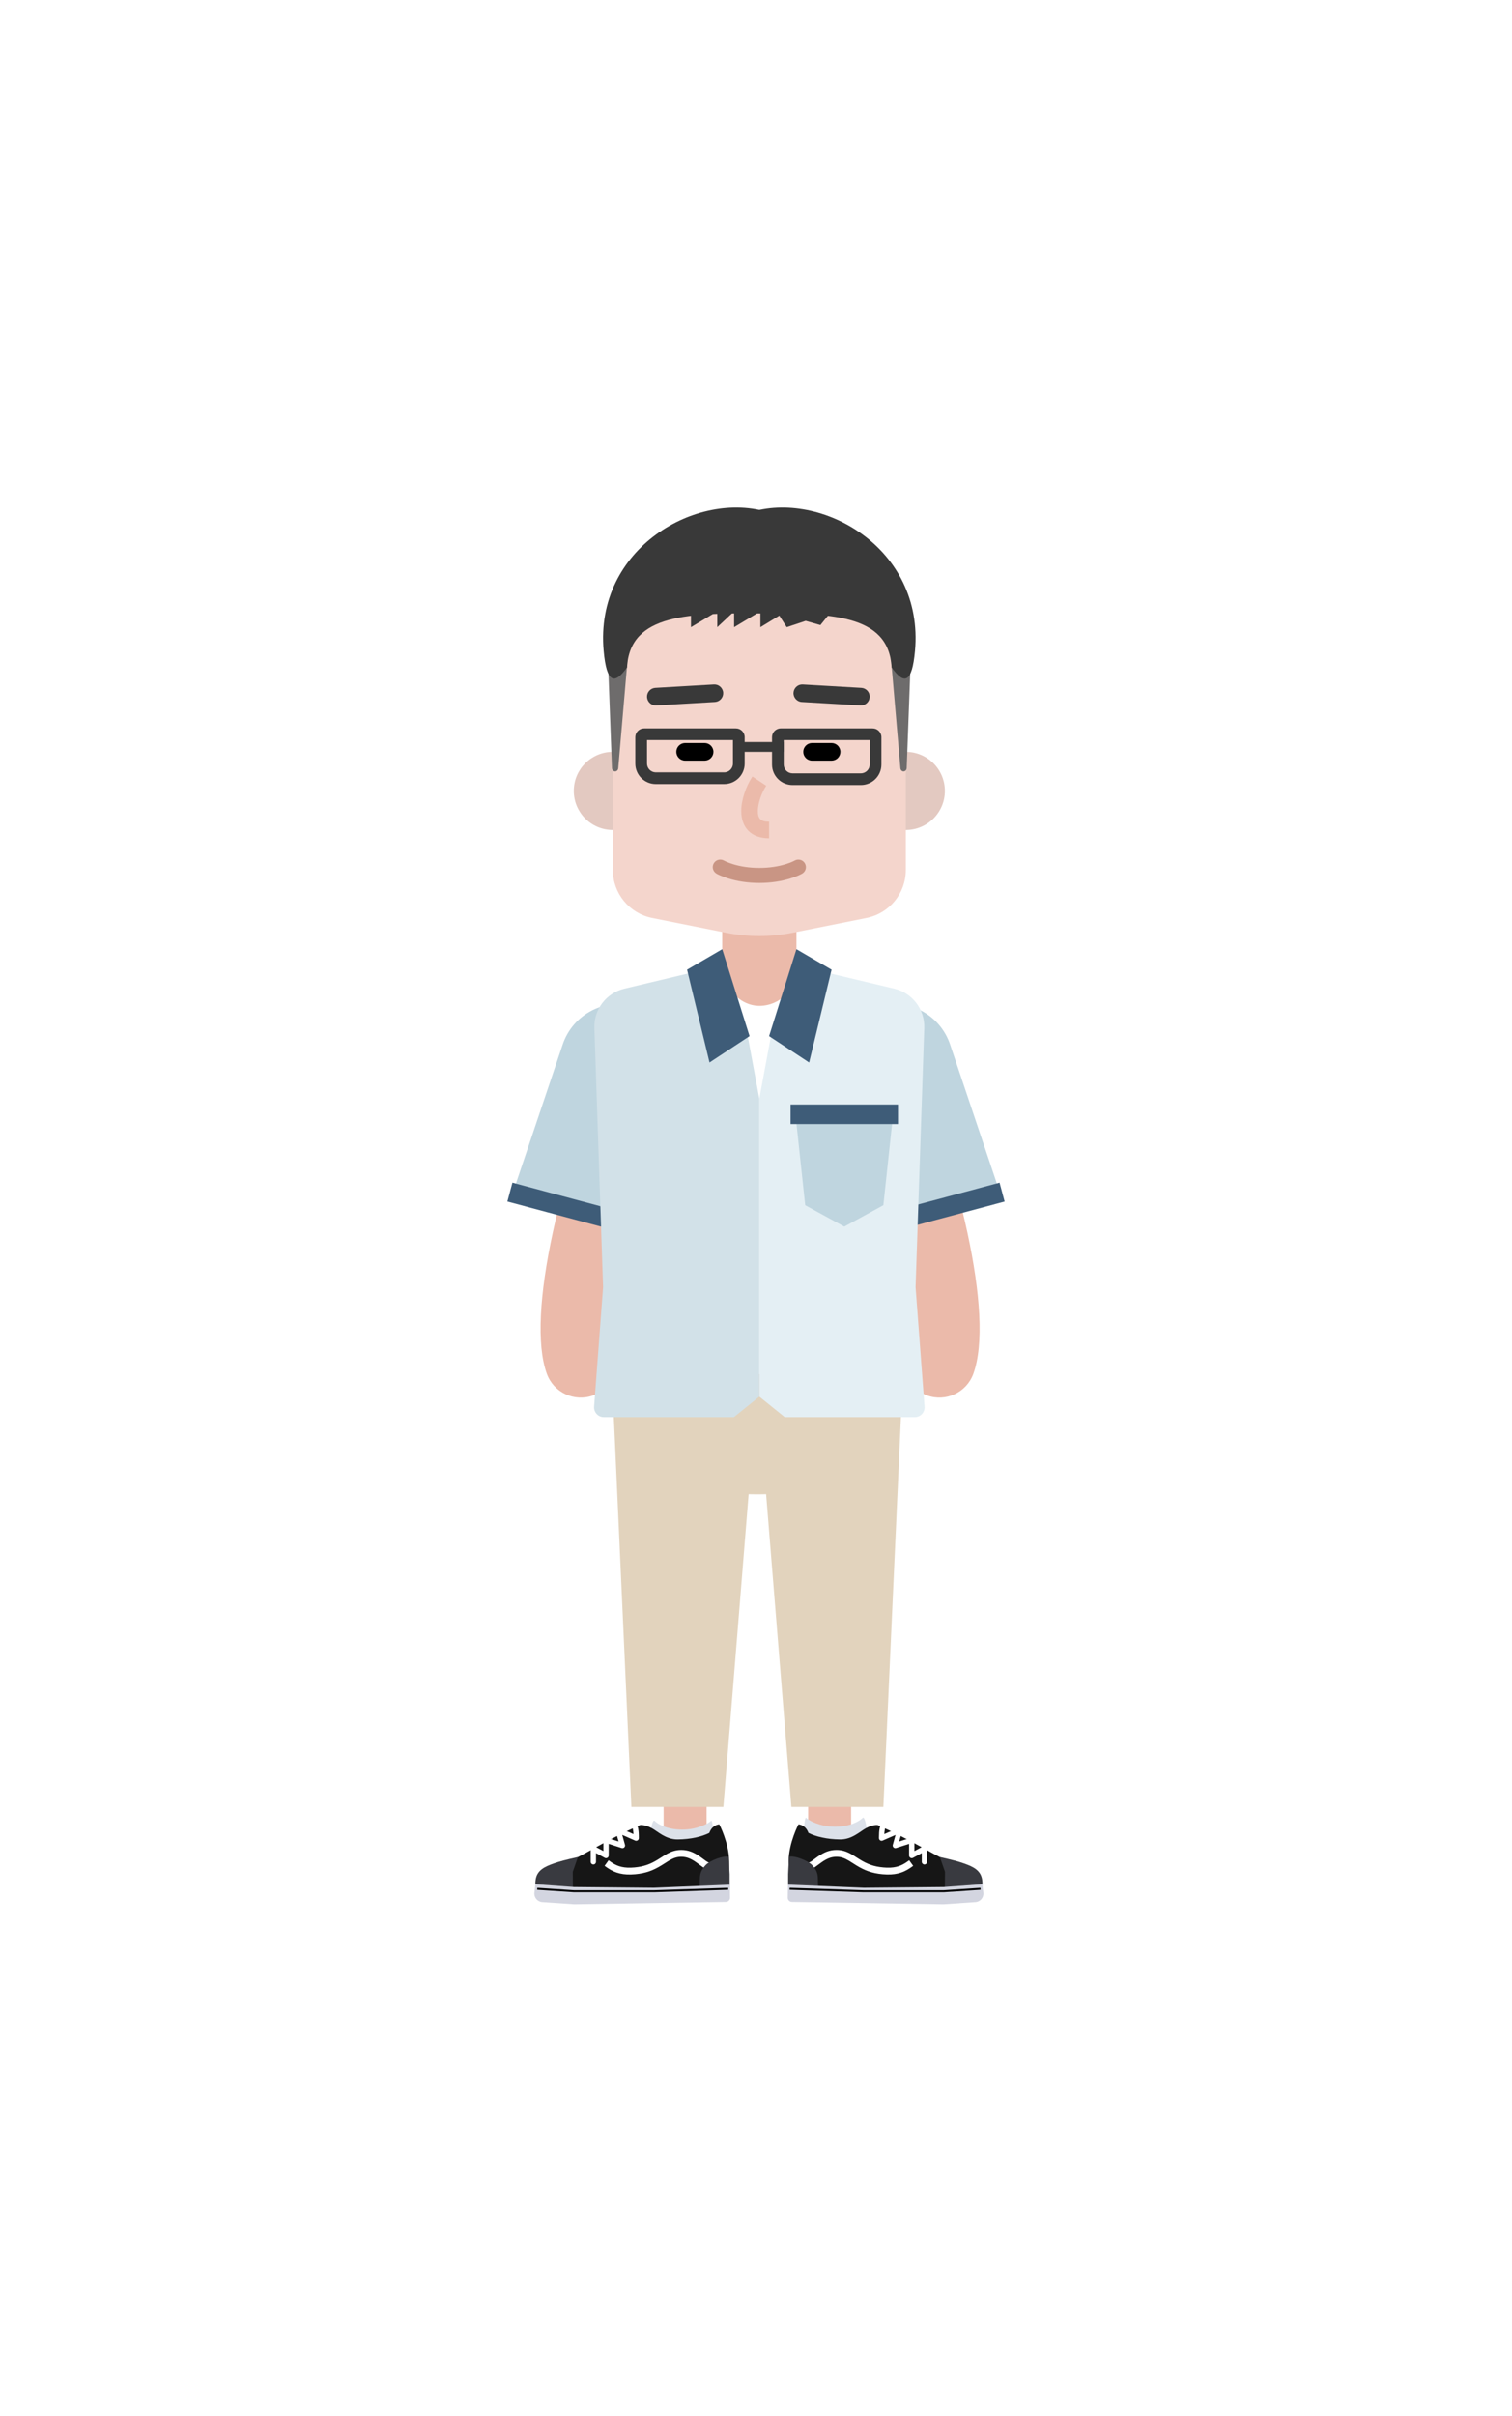 <svg width="149" height="238" viewBox="0 0 149 238" fill="none" xmlns="http://www.w3.org/2000/svg">
<g filter="url(#filter0_d_466_1395)">
<path d="M81.756 147.202C82.914 147.202 83.855 148.131 83.873 149.284L83.874 149.319V171.26C83.874 172.429 82.926 173.377 81.756 173.377C80.599 173.377 79.658 172.448 79.64 171.295L79.639 171.26V149.319C79.639 148.15 80.587 147.202 81.756 147.202Z" fill="#EBBAAA"/>
<path d="M67.514 147.202C68.672 147.202 69.612 148.131 69.631 149.284L69.631 149.319V172.944C69.631 174.113 68.683 175.061 67.514 175.061C66.357 175.061 65.416 174.132 65.397 172.979L65.397 172.944V149.319C65.397 148.15 66.345 147.202 67.514 147.202Z" fill="#EBBAAA"/>
<path d="M79.158 172.012C79.158 172.012 79.206 168.83 79.446 169.07C79.686 169.312 80.789 169.938 82.278 169.938C83.766 169.938 84.677 169.408 85.013 169.07C85.349 168.734 85.662 172.012 85.662 172.012H79.158Z" fill="#DCE1E9"/>
<path d="M70.361 172.301C70.361 172.301 70.313 169.118 70.073 169.359C69.833 169.601 68.73 170.227 67.241 170.227C65.753 170.227 64.842 169.697 64.506 169.359C64.17 169.022 63.857 172.301 63.857 172.301H70.361Z" fill="#DCE1E9"/>
<path d="M74.635 137.194C80.747 137.194 85.702 134.932 85.702 132.142C85.702 129.351 80.747 127.089 74.635 127.089C68.523 127.089 63.569 129.351 63.569 132.142C63.569 134.932 68.523 137.194 74.635 137.194Z" fill="#E2D3BD"/>
<path d="M74.539 125.357H88.974L87.049 167.988H77.987L74.539 125.357Z" fill="#E2D3BD"/>
<path d="M74.731 125.357H60.297L62.221 167.988H71.284L74.731 125.357Z" fill="#E2D3BD"/>
<path d="M95.75 176.869C95.769 174.675 95.468 174.296 93.549 173.399C91.629 172.502 89.82 171.255 86.499 169.777C86.499 169.777 86.062 169.695 85.35 170.077C84.743 170.403 83.963 171.204 82.787 171.194C81.511 171.183 80.374 170.914 79.667 170.546C79.362 169.714 78.685 169.708 78.685 169.708C78.685 169.708 77.731 171.512 77.715 173.325C77.7 175.137 77.701 176.712 77.701 176.712L95.75 176.869Z" fill="#161616"/>
<path d="M82.43 172.226C82.981 172.226 83.427 172.372 83.957 172.682L84.009 172.712C84.153 172.798 84.643 173.113 84.705 173.151C85.463 173.621 86.103 173.865 87.032 173.949C88.047 174.041 88.666 173.875 89.272 173.474L89.306 173.451C89.333 173.433 89.361 173.414 89.391 173.393L89.507 173.31L89.594 173.246L89.989 173.792L89.844 173.897L89.777 173.945C89.745 173.967 89.714 173.989 89.683 174.009C88.942 174.511 88.165 174.728 86.971 174.62C85.95 174.528 85.224 174.258 84.406 173.758L84.308 173.697C84.172 173.611 83.807 173.377 83.677 173.299L83.664 173.291C83.206 173.018 82.861 172.899 82.43 172.899C81.921 172.899 81.495 173.072 80.988 173.425L80.922 173.472C80.818 173.548 80.453 173.821 80.349 173.891C80.114 174.049 79.923 174.134 79.719 174.142L79.688 174.143V173.469C79.733 173.469 79.818 173.434 79.949 173.348L79.973 173.332C80.067 173.269 80.467 172.968 80.549 172.91C81.181 172.46 81.74 172.226 82.43 172.226Z" fill="white"/>
<path d="M86.848 169.562C86.907 169.43 87.061 169.371 87.192 169.43C87.324 169.489 87.382 169.643 87.324 169.774C87.267 169.901 87.225 170.045 87.195 170.206C87.169 170.347 87.154 170.476 87.146 170.632L87.145 170.665L88.544 170.051C88.741 169.965 88.949 170.139 88.903 170.345L88.9 170.359L88.612 171.395L89.767 171.025C89.93 170.973 90.097 171.089 90.107 171.257L90.108 171.273L90.108 172.338L90.974 171.872C91.143 171.781 91.346 171.898 91.357 172.085L91.358 172.102V173.396C91.358 173.54 91.241 173.656 91.097 173.656C90.959 173.656 90.846 173.548 90.837 173.412L90.837 173.396L90.837 172.537L89.971 173.004C89.802 173.094 89.598 172.978 89.587 172.791L89.587 172.774L89.587 171.63L88.311 172.039C88.119 172.101 87.935 171.93 87.977 171.736L87.981 171.721L88.251 170.748L86.982 171.305C86.815 171.378 86.628 171.261 86.618 171.083L86.617 171.066L86.617 170.968C86.619 170.604 86.633 170.38 86.683 170.111C86.72 169.912 86.773 169.729 86.848 169.562Z" fill="white"/>
<path d="M95.023 173.566C94.434 173.355 93.811 173.194 92.615 172.924L93.123 174.378L93.109 176.036L96.513 176.065C96.651 176.066 96.9 175.883 96.781 175.136C96.633 174.202 95.861 173.868 95.023 173.566Z" fill="#393A40"/>
<path d="M80.025 173.711C79.594 173.257 78.244 172.754 77.763 172.897L77.667 174.619L77.667 176.064C80.435 176.064 80.65 176.064 80.65 176.064C80.502 175.131 80.843 174.571 80.025 173.711Z" fill="#393A40"/>
<path d="M77.626 176.921L77.647 175.642L85.134 175.952L93.006 175.879L96.811 175.602L96.904 176.436C96.957 176.907 96.606 177.327 96.133 177.36L92.987 177.575L78.037 177.344C77.806 177.341 77.623 177.151 77.626 176.921Z" fill="#D3D5E0"/>
<path d="M77.815 175.958L85.077 176.197L93.01 176.197L96.618 175.959L96.631 176.151L93.016 176.39L85.074 176.39L77.808 176.15L77.815 175.958Z" fill="black"/>
<path d="M53.819 176.869C53.8 174.675 54.101 174.296 56.02 173.399C57.94 172.502 59.749 171.255 63.07 169.777C63.07 169.777 63.507 169.695 64.219 170.077C64.826 170.403 65.606 171.204 66.781 171.194C68.058 171.183 69.195 170.914 69.902 170.546C70.207 169.714 70.884 169.708 70.884 169.708C70.884 169.708 71.838 171.512 71.854 173.325C71.869 175.137 71.868 176.712 71.868 176.712L53.819 176.869Z" fill="#161616"/>
<path d="M67.139 172.226C67.811 172.226 68.359 172.448 68.972 172.876L69.042 172.926C69.157 173.01 69.508 173.273 69.596 173.332C69.733 173.424 69.823 173.464 69.873 173.469L69.881 173.469V174.143C69.676 174.143 69.486 174.065 69.255 173.914L69.221 173.891C69.108 173.816 68.698 173.507 68.629 173.459C68.101 173.083 67.664 172.899 67.139 172.899C66.723 172.899 66.387 173.01 65.952 173.263L65.905 173.291C65.772 173.37 65.29 173.68 65.219 173.724C64.378 174.245 63.642 174.525 62.598 174.62C61.404 174.728 60.627 174.511 59.886 174.009L59.824 173.967C59.803 173.952 59.781 173.937 59.759 173.921L59.58 173.792L59.974 173.246L60.117 173.349L60.178 173.393C60.198 173.407 60.217 173.42 60.235 173.433L60.263 173.451C60.88 173.868 61.503 174.043 62.538 173.949C63.444 173.867 64.075 173.633 64.81 173.185L64.902 173.127C65.037 173.042 65.433 172.788 65.56 172.712C66.114 172.382 66.57 172.226 67.139 172.226Z" fill="white"/>
<path d="M62.377 169.43C62.508 169.371 62.662 169.43 62.721 169.562C62.796 169.728 62.849 169.912 62.886 170.111C62.94 170.403 62.952 170.643 62.952 171.066C62.952 171.249 62.77 171.373 62.602 171.311L62.587 171.305L61.318 170.748L61.588 171.721C61.642 171.916 61.464 172.093 61.273 172.043L61.258 172.039L59.983 171.63L59.983 172.774C59.983 172.966 59.784 173.09 59.613 173.011L59.599 173.004L58.732 172.538L58.732 173.396C58.732 173.534 58.624 173.648 58.488 173.656L58.472 173.656C58.333 173.656 58.22 173.548 58.212 173.412L58.211 173.396V172.102C58.211 171.91 58.41 171.786 58.581 171.865L58.595 171.872L59.462 172.338L59.462 171.273C59.462 171.102 59.623 170.979 59.786 171.021L59.802 171.025L60.957 171.395L60.669 170.359C60.612 170.153 60.814 169.972 61.011 170.045L61.025 170.051L62.424 170.665L62.423 170.632C62.415 170.488 62.402 170.365 62.379 170.236L62.374 170.206C62.344 170.045 62.302 169.901 62.245 169.774C62.187 169.643 62.245 169.489 62.377 169.43Z" fill="white"/>
<path d="M54.545 173.566C55.135 173.355 55.758 173.194 56.954 172.924L56.446 174.378L56.46 176.036L53.056 176.065C52.917 176.066 52.669 175.883 52.788 175.136C52.936 174.202 53.709 173.868 54.545 173.566Z" fill="#393A40"/>
<path d="M69.544 173.711C69.975 173.257 71.325 172.754 71.806 172.897L71.902 174.619V176.064C69.134 176.064 68.919 176.064 68.919 176.064C69.067 175.131 68.727 174.571 69.544 173.711Z" fill="#393A40"/>
<path d="M71.942 176.921L71.922 175.642L64.435 175.952L56.563 175.879L52.758 175.602L52.664 176.436C52.612 176.907 52.963 177.327 53.436 177.36L56.582 177.575L71.532 177.344C71.762 177.341 71.946 177.151 71.942 176.921Z" fill="#D3D5E0"/>
<path d="M71.755 175.958L71.761 176.15L64.492 176.39L56.547 176.389L52.938 176.151L52.951 175.959L56.553 176.197L64.489 176.197L71.755 175.958Z" fill="black"/>
<path d="M85.047 94.638C86.76 93.671 88.932 94.277 89.898 95.99C92.108 99.908 94.085 105.639 95.329 111.398C96.625 117.398 96.96 122.453 95.917 125.323C95.245 127.171 93.202 128.124 91.354 127.452C89.524 126.787 88.571 124.778 89.205 122.945L89.224 122.889C89.244 122.836 89.269 122.737 89.295 122.599L89.301 122.569C89.337 122.366 89.366 122.117 89.385 121.828C89.428 121.189 89.421 120.399 89.361 119.491C89.238 117.648 88.905 115.412 88.397 113.036L88.368 112.901C87.264 107.787 85.512 102.708 83.695 99.488C82.729 97.775 83.334 95.604 85.047 94.638Z" fill="#EBBAAA"/>
<path d="M59.908 95.99C60.874 94.277 63.046 93.671 64.758 94.638C66.471 95.604 67.076 97.775 66.11 99.488C64.294 102.708 62.541 107.787 61.437 112.901L61.38 113.17C60.888 115.496 60.565 117.683 60.445 119.491C60.385 120.399 60.377 121.189 60.42 121.828C60.438 122.096 60.464 122.33 60.497 122.525L60.505 122.569C60.531 122.713 60.557 122.817 60.577 122.877L60.581 122.889C61.253 124.737 60.3 126.78 58.452 127.452C56.604 128.124 54.561 127.171 53.889 125.323C52.845 122.453 53.181 117.398 54.477 111.398C55.72 105.639 57.697 99.908 59.908 95.99Z" fill="#EBBAAA"/>
<path d="M93.647 92.943C92.645 89.86 89.333 88.173 86.249 89.174L81.677 90.66C78.593 91.662 76.905 94.974 77.907 98.058L82.954 113.053L98.693 107.939L93.647 92.943Z" fill="#BFD5DF"/>
<path d="M55.431 92.943C56.433 89.86 59.745 88.173 62.828 89.174L67.401 90.66C70.485 91.662 72.172 94.974 71.171 98.058L66.124 113.053L50.385 107.939L55.431 92.943Z" fill="#BFD5DF"/>
<rect x="87.626" y="109.41" width="11.259" height="1.925" transform="rotate(-15 87.626 109.41)" fill="#3E5C78"/>
<rect width="11.259" height="1.925" transform="matrix(-0.966 -0.259 -0.259 0.966 61.373 109.41)" fill="#3E5C78"/>
<path d="M91.081 91.26C91.143 89.431 89.907 87.811 88.126 87.387L80.802 85.643C79.787 85.401 78.741 85.902 78.292 86.844L76.079 91.484L74.828 98.22V127.571L77.33 129.591H90.15C90.71 129.591 91.151 129.115 91.109 128.557L90.225 116.793L91.081 91.26Z" fill="#E4EFF4"/>
<path d="M58.574 91.26C58.512 89.431 59.748 87.811 61.529 87.387L68.853 85.643C69.868 85.401 70.914 85.902 71.364 86.844L73.577 91.484L74.828 98.22V127.571L72.326 129.591H59.506C58.946 129.591 58.504 129.115 58.546 128.557L59.431 116.793L58.574 91.26Z" fill="#D2E1E8"/>
<path d="M78.388 99.76H88.011L87.049 108.718L83.2 110.826L79.35 108.718L78.388 99.76Z" fill="#BFD5DF"/>
<rect x="77.907" y="98.797" width="10.585" height="1.925" fill="#3E5C78"/>
<rect x="71.171" y="78.011" width="7.314" height="11.067" rx="3.657" fill="#EBBAAA"/>
<path d="M75.79 92.061L78.484 83.497L81.949 85.517L79.735 94.659L75.79 92.061Z" fill="#3E5C78"/>
<path d="M73.865 92.061L71.171 83.497L67.707 85.517L69.92 94.659L73.865 92.061Z" fill="#3E5C78"/>
<path opacity="0.5" d="M89.262 71.756C91.388 71.756 93.112 70.033 93.112 67.907C93.112 65.781 91.388 64.058 89.262 64.058C87.136 64.058 85.413 65.781 85.413 67.907C85.413 70.033 87.136 71.756 89.262 71.756Z" fill="#C99584"/>
<path opacity="0.5" d="M60.393 71.756C58.267 71.756 56.544 70.033 56.544 67.907C56.544 65.781 58.267 64.058 60.393 64.058C62.519 64.058 64.242 65.781 64.242 67.907C64.242 70.033 62.519 71.756 60.393 71.756Z" fill="#C99584"/>
<path d="M60.393 56.552C60.393 48.58 66.856 42.117 74.828 42.117C82.8 42.117 89.262 48.58 89.262 56.552V75.703C89.262 77.996 87.644 79.971 85.394 80.421L78.127 81.874C75.949 82.31 73.706 82.31 71.529 81.874L64.261 80.421C62.012 79.971 60.393 77.996 60.393 75.703V56.552Z" fill="#F4D5CC"/>
<path d="M78.305 74.772C78.659 74.567 79.113 74.688 79.318 75.042C79.523 75.396 79.403 75.849 79.049 76.054L79.015 76.073C79.002 76.08 78.987 76.088 78.969 76.097L78.951 76.107C78.885 76.141 78.809 76.178 78.722 76.217C78.483 76.325 78.204 76.431 77.887 76.53C76.995 76.807 75.971 76.972 74.828 76.972C73.684 76.972 72.66 76.807 71.769 76.53C71.452 76.431 71.173 76.325 70.933 76.217C70.861 76.184 70.796 76.153 70.738 76.124L70.704 76.107C70.661 76.084 70.628 76.067 70.607 76.054C70.253 75.849 70.132 75.396 70.337 75.042C70.538 74.695 70.978 74.572 71.328 74.76L71.37 74.783C71.399 74.799 71.449 74.823 71.519 74.855L71.541 74.865C71.727 74.949 71.951 75.034 72.209 75.115C72.962 75.349 73.838 75.49 74.828 75.49C75.817 75.49 76.694 75.349 77.447 75.115C77.685 75.04 77.894 74.962 78.071 74.885L78.114 74.865C78.204 74.825 78.264 74.795 78.293 74.779L78.305 74.772Z" fill="#C99584"/>
<path fill-rule="evenodd" clip-rule="evenodd" d="M76.945 61.748H85.991C86.469 61.748 86.857 62.136 86.857 62.614V65.309C86.857 66.425 85.952 67.33 84.836 67.33H78.1C76.984 67.33 76.079 66.425 76.079 65.309V62.614C76.079 62.136 76.466 61.748 76.945 61.748ZM85.702 62.903H77.233L77.234 65.309C77.234 65.779 77.608 66.161 78.074 66.175L78.1 66.175H84.836C85.314 66.175 85.702 65.787 85.702 65.309L85.702 62.903Z" fill="#393939"/>
<rect x="72.422" y="63.096" width="4.812" height="0.962" fill="#393939"/>
<path fill-rule="evenodd" clip-rule="evenodd" d="M63.472 61.748H72.518C72.996 61.748 73.384 62.136 73.384 62.614V65.213C73.384 66.329 72.479 67.234 71.363 67.234H64.627C63.511 67.234 62.606 66.329 62.606 65.213V62.614C62.606 62.136 62.994 61.748 63.472 61.748ZM72.229 62.903H63.761L63.761 65.213C63.761 65.682 64.135 66.065 64.602 66.078L64.627 66.079H71.363C71.842 66.079 72.229 65.691 72.229 65.213L72.229 62.903Z" fill="#393939"/>
<path d="M89.743 55.059C89.765 54.456 89.328 53.954 88.781 53.954C88.214 53.954 87.77 54.492 87.823 55.115L88.729 65.672C88.745 65.848 88.879 65.983 89.039 65.983C89.206 65.983 89.342 65.838 89.35 65.654L89.743 55.059Z" fill="#6E6C6C"/>
<path d="M59.913 55.059C59.89 54.456 60.327 53.954 60.874 53.954C61.442 53.954 61.886 54.492 61.832 55.115L60.926 65.672C60.911 65.848 60.777 65.983 60.617 65.983C60.45 65.983 60.313 65.838 60.306 65.654L59.913 55.059Z" fill="#6E6C6C"/>
<path d="M74.378 50.41C81.706 50.41 87.565 50.39 87.867 55.746C89.103 57.488 89.877 57.294 90.166 54.124C91.09 43.973 80.905 38.221 73.852 40.493C73.852 40.493 67.049 50.41 74.378 50.41Z" fill="#393939"/>
<path d="M75.278 50.41C67.95 50.41 62.09 50.39 61.788 55.746C60.552 57.488 59.778 57.294 59.489 54.124C58.565 43.973 68.75 38.221 75.803 40.493C75.803 40.493 82.606 50.41 75.278 50.41Z" fill="#393939"/>
<path d="M70.684 51.779V50.224L68.092 51.779V48.565L82.608 49.394L80.845 51.572L79.394 51.157L77.527 51.779L76.801 50.638L74.935 51.779V50.224L72.343 51.779V50.224L70.684 51.779Z" fill="#393939"/>
<path d="M81.949 63.192C82.427 63.192 82.815 63.58 82.815 64.058C82.815 64.528 82.441 64.91 81.974 64.924L81.949 64.924H80.024C79.546 64.924 79.158 64.536 79.158 64.058C79.158 63.588 79.532 63.206 79.999 63.192L80.024 63.192H81.949Z" fill="black"/>
<path d="M69.439 63.192C69.917 63.192 70.305 63.58 70.305 64.058C70.305 64.528 69.931 64.91 69.464 64.924L69.439 64.924H67.514C67.036 64.924 66.648 64.536 66.648 64.058C66.648 63.588 67.022 63.206 67.489 63.192L67.514 63.192H69.439Z" fill="black"/>
<path d="M78.197 58.233C78.225 57.764 78.62 57.405 79.087 57.418L79.112 57.419L84.886 57.756C85.364 57.784 85.728 58.194 85.7 58.671C85.673 59.14 85.277 59.5 84.811 59.486L84.785 59.485L79.011 59.149C78.534 59.121 78.169 58.711 78.197 58.233Z" fill="#393939"/>
<path d="M70.351 57.419C70.828 57.392 71.238 57.756 71.266 58.233C71.293 58.703 70.942 59.106 70.477 59.147L70.451 59.149L64.678 59.485C64.2 59.513 63.791 59.149 63.763 58.671C63.735 58.202 64.086 57.799 64.551 57.758L64.577 57.756L70.351 57.419Z" fill="#393939"/>
<path d="M74.147 66.491L75.508 67.398C75.046 68.092 74.683 69.134 74.683 69.892C74.683 70.623 74.947 70.93 75.755 70.938L75.79 70.938V72.574C74.006 72.574 73.047 71.496 73.047 69.892C73.047 68.805 73.5 67.486 74.114 66.542L74.147 66.491Z" fill="#EBBAAA"/>
</g>
<defs>
<filter id="filter0_d_466_1395" x="0" y="0" width="149" height="237.575" filterUnits="userSpaceOnUse" color-interpolation-filters="sRGB">
<feFlood flood-opacity="0" result="BackgroundImageFix"/>
<feColorMatrix in="SourceAlpha" type="matrix" values="0 0 0 0 0 0 0 0 0 0 0 0 0 0 0 0 0 0 127 0" result="hardAlpha"/>
<feOffset dy="10"/>
<feGaussianBlur stdDeviation="25"/>
<feComposite in2="hardAlpha" operator="out"/>
<feColorMatrix type="matrix" values="0 0 0 0 0 0 0 0 0 0 0 0 0 0 0 0 0 0 0.3 0"/>
<feBlend mode="normal" in2="BackgroundImageFix" result="effect1_dropShadow_466_1395"/>
<feBlend mode="normal" in="SourceGraphic" in2="effect1_dropShadow_466_1395" result="shape"/>
</filter>
</defs>
</svg>
